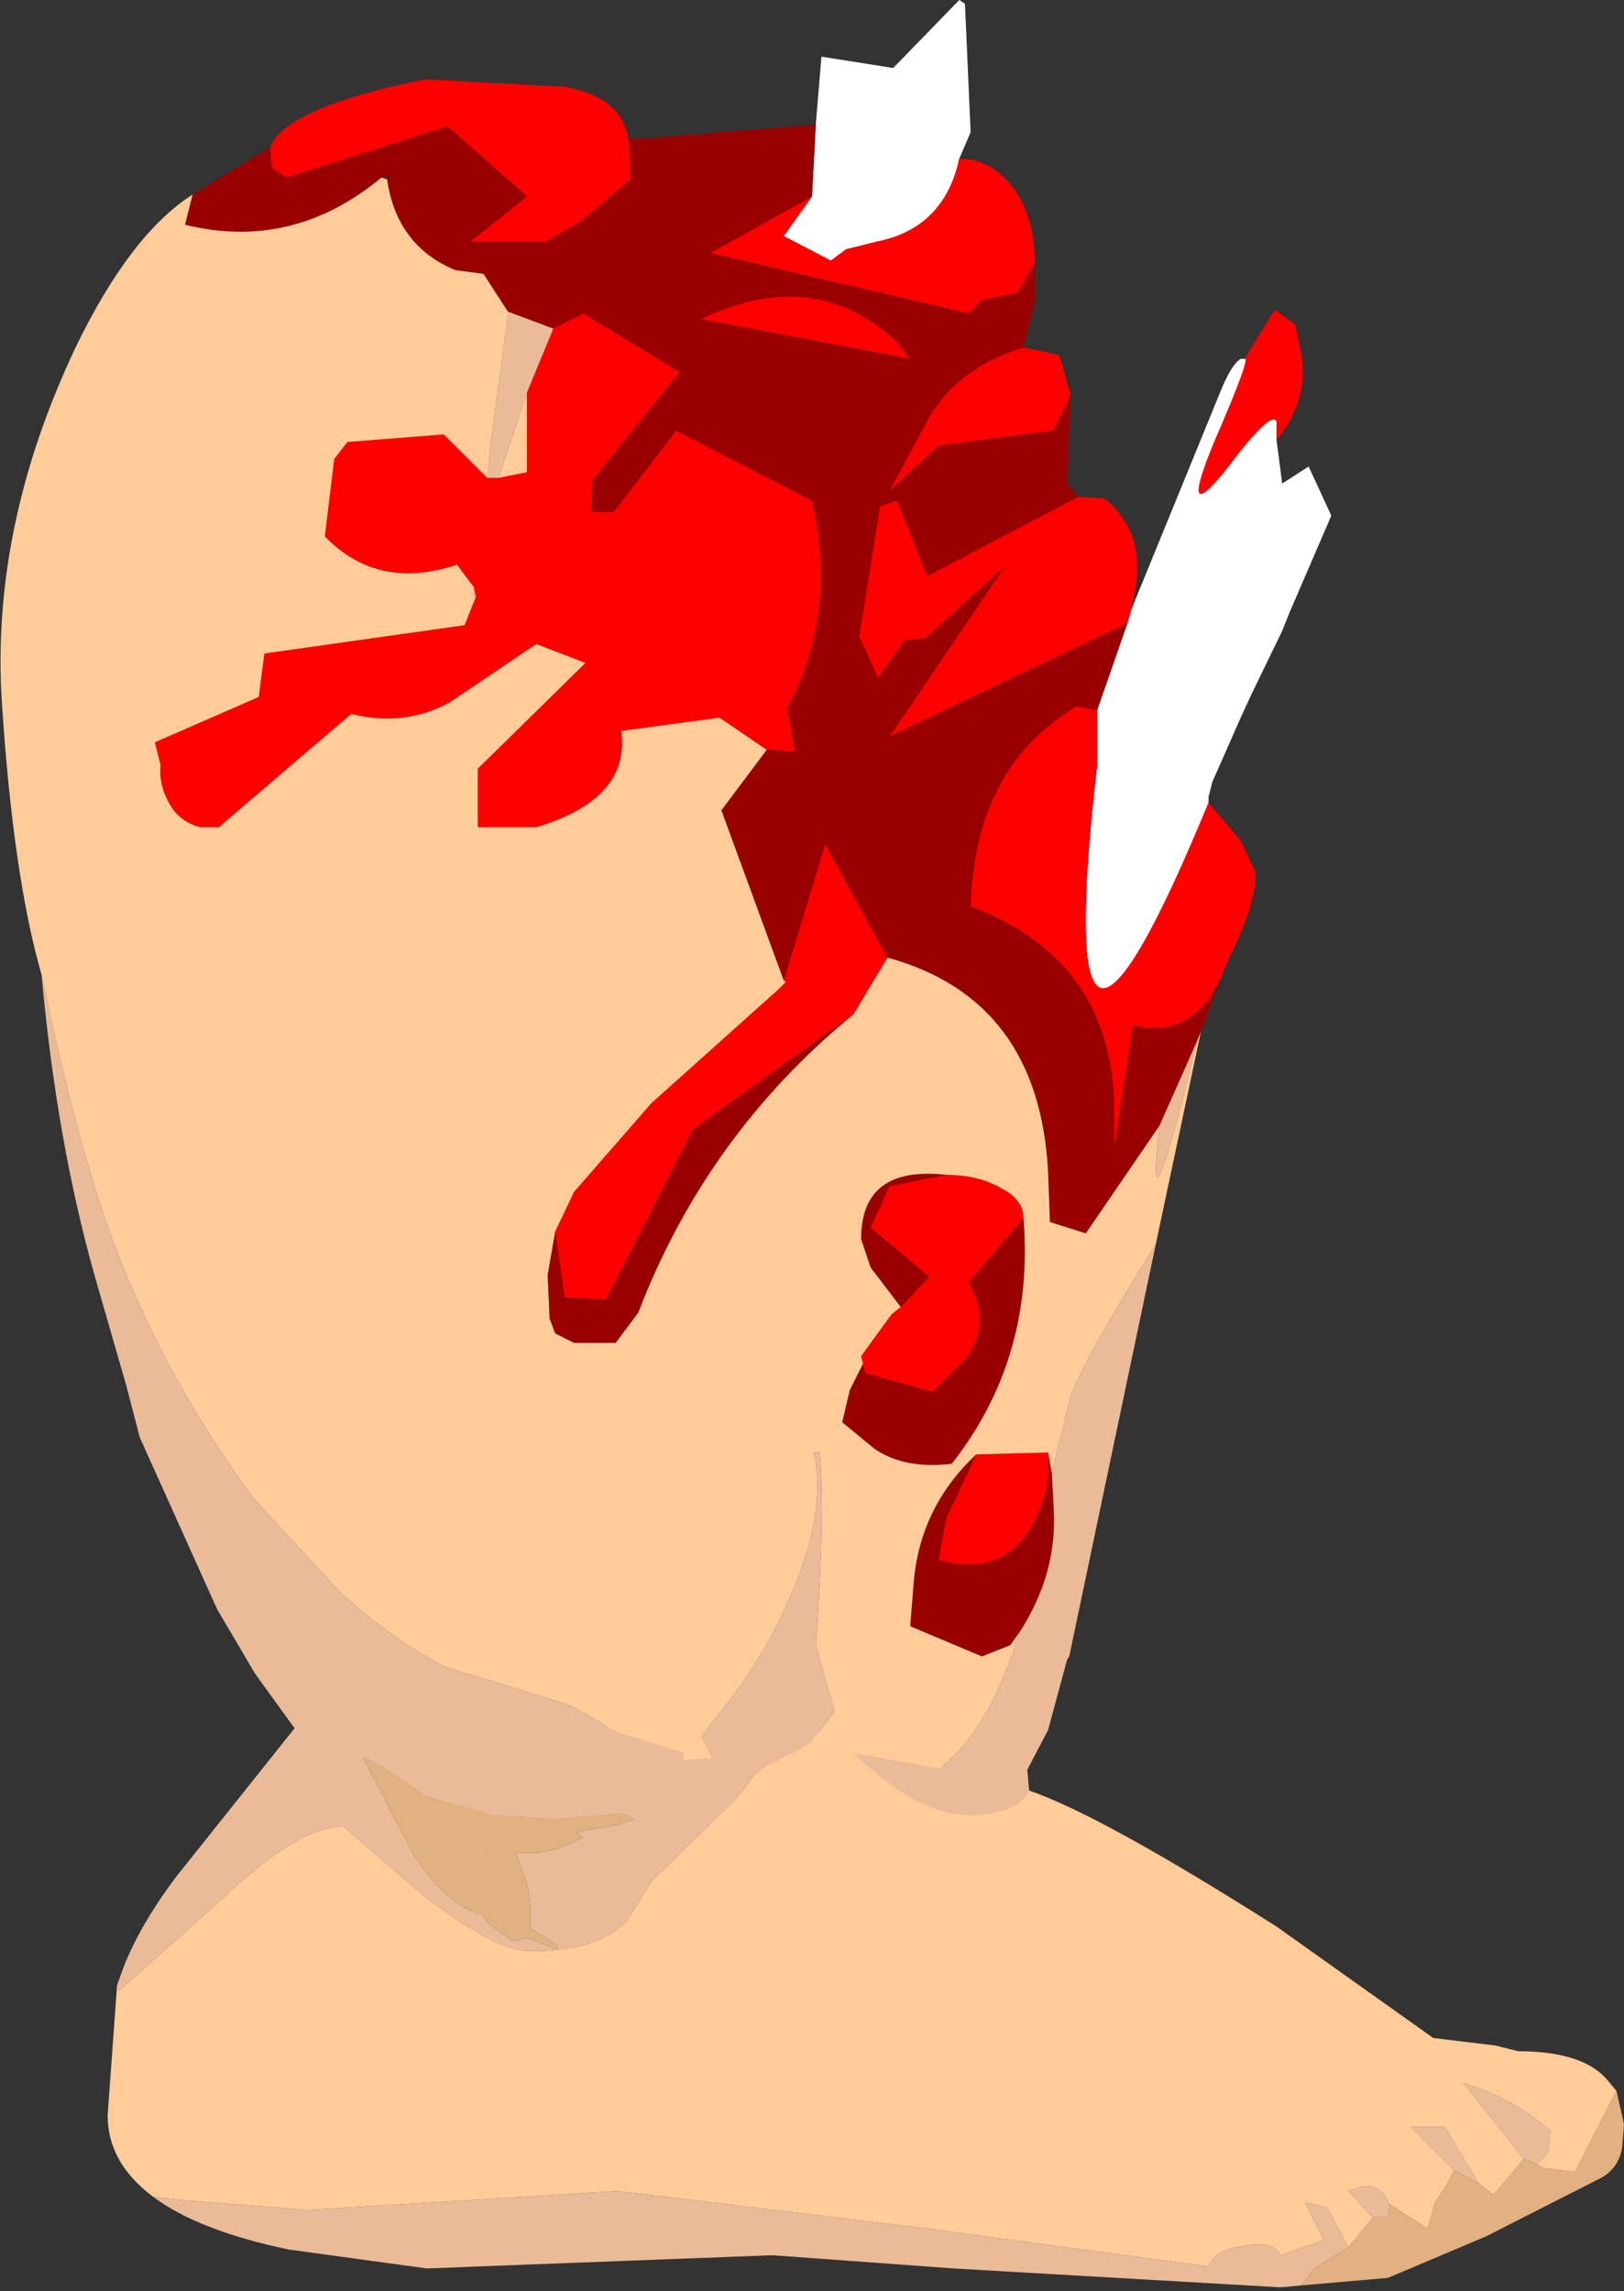 <?xml version="1.0" encoding="UTF-8" standalone="no"?>
<svg xmlns:ffdec="https://www.free-decompiler.com/flash" xmlns:xlink="http://www.w3.org/1999/xlink" ffdec:objectType="frame" height="60.65px" width="43.0px" xmlns="http://www.w3.org/2000/svg">
  <rect width="100%" height="100%" fill="#333333" stroke="none"/>
  <g transform="matrix(1.0, 0.0, 0.0, 1.0, 17.4, 30.7)">
    <use ffdec:characterId="2188" height="15.0" transform="matrix(1.0, 0.0, 0.0, 1.0, -14.55, 14.95)" width="40.15" xlink:href="#shape0"/>
    <use ffdec:characterId="2190" height="49.05" transform="matrix(1.0, 0.0, 0.0, 1.0, -17.4, -30.7)" width="35.25" xlink:href="#shape1"/>
  </g>
  <defs>
    <g id="shape0" transform="matrix(1.0, 0.0, 0.0, 1.0, 14.55, -14.95)">
      <path d="M17.05 29.8 L16.5 29.85 7.85 29.35 3.05 29.0 -6.1 29.35 -9.75 28.85 Q-12.15 28.35 -13.35 27.45 L-12.5 27.55 -9.25 27.8 -5.1 27.55 -1.05 27.3 7.2 28.3 14.6 29.3 Q14.75 28.85 15.55 28.75 16.3 28.6 16.5 29.0 L17.65 28.6 17.15 27.6 17.75 27.75 18.3 28.8 17.4 29.35 17.05 29.8 M-14.3 21.85 L-14.1 21.3 Q-13.65 20.2 -12.75 19.0 L-9.6 15.05 -8.65 15.0 3.7 15.0 3.55 15.25 2.95 16.0 2.6 16.25 2.1 16.9 -0.15 19.1 -0.8 20.15 Q-1.55 20.95 -3.35 20.95 -4.35 20.95 -6.4 19.3 L-8.3 17.65 Q-9.5 17.65 -11.5 19.55 L-14.25 22.0 -14.3 21.85 M18.95 28.0 L18.3 27.3 18.6 27.2 Q19.2 27.1 19.35 27.6 L19.4 27.65 19.35 28.0 18.95 28.0 M21.1 26.75 L19.95 25.6 20.85 25.6 21.75 27.1 21.1 26.75 M22.95 26.45 L21.35 24.45 Q22.6 24.8 23.65 25.7 L23.6 26.25 23.3 26.6 22.95 26.45 M-2.75 17.45 L-4.4 17.35 -5.25 17.1 -6.15 16.85 Q-7.05 16.15 -7.8 15.8 L-6.45 18.4 Q-5.5 19.8 -4.6 20.0 L-4.5 20.2 -3.8 20.7 -3.5 20.6 -3.45 20.6 -2.65 20.9 -2.65 20.8 -3.35 20.35 -3.35 20.05 Q-3.35 19.4 -3.5 19.0 L-3.75 18.35 -3.2 18.35 -2.65 18.25 -1.95 17.95 -2.15 17.8 -1.0 17.6 -0.6 17.45 -0.9 17.3 -2.75 17.45" fill="#ebbb98" fill-rule="evenodd" stroke="none"/>
      <path d="M3.7 15.0 L3.9 15.05 9.85 16.7 Q11.75 17.35 16.4 20.3 L20.55 23.25 22.2 23.45 22.8 23.6 Q24.5 23.6 25.15 24.35 L25.4 24.65 24.3 26.8 23.5 26.7 23.3 26.6 23.6 26.25 23.65 25.7 Q22.6 24.8 21.35 24.45 L22.95 26.45 22.15 27.4 21.75 27.1 20.85 25.6 19.95 25.6 21.1 26.75 20.9 27.15 20.6 27.6 20.4 28.3 19.4 27.65 19.35 27.6 Q19.2 27.1 18.6 27.2 L18.3 27.3 18.95 28.0 18.3 28.8 17.75 27.75 17.15 27.6 17.65 28.6 16.5 29.0 Q16.3 28.6 15.55 28.75 14.75 28.85 14.6 29.3 L7.2 28.3 -1.05 27.3 -5.1 27.55 -9.25 27.8 -12.5 27.55 -13.35 27.45 Q-14.55 26.55 -14.55 25.3 L-14.3 21.85 -14.25 22.0 -11.5 19.55 Q-9.5 17.65 -8.3 17.65 L-6.4 19.3 Q-4.35 20.95 -3.35 20.95 -1.55 20.95 -0.8 20.15 L-0.15 19.1 2.1 16.9 2.6 16.25 2.95 16.0 3.55 15.25 3.7 15.0" fill="#ffcc99" fill-rule="evenodd" stroke="none"/>
      <path d="M25.4 24.65 L25.55 25.3 25.6 25.55 25.55 26.15 Q25.45 26.75 24.9 27.0 L21.95 28.5 19.35 29.6 17.05 29.8 17.4 29.35 18.3 28.8 18.95 28.0 19.35 28.0 19.4 27.65 20.4 28.3 20.6 27.6 20.9 27.15 21.1 26.75 21.75 27.1 22.15 27.4 22.95 26.45 23.3 26.6 23.5 26.7 24.3 26.8 25.4 24.65 M-2.75 17.45 L-0.9 17.3 -0.6 17.45 -1.0 17.6 -2.15 17.8 -1.95 17.95 -2.65 18.25 -3.2 18.35 -3.75 18.35 -3.5 19.0 Q-3.35 19.4 -3.35 20.05 L-3.35 20.35 -2.65 20.8 -2.65 20.9 -3.45 20.6 -3.5 20.6 -3.8 20.7 -4.5 20.2 -4.6 20.0 Q-5.5 19.8 -6.45 18.4 L-7.8 15.8 Q-7.05 16.15 -6.15 16.85 L-5.25 17.1 -4.4 17.35 -2.75 17.45 M-4.5 18.35 L-4.5 18.3 -4.55 18.3 -4.5 18.35" fill="#e2b181" fill-rule="evenodd" stroke="none"/>
    </g>
    <g id="shape1" transform="matrix(1.0, 0.0, 0.0, 1.0, 17.4, 30.7)">
      <path d="M12.55 -14.55 L14.9 -20.3 Q15.2 -21.05 15.45 -21.2 L15.55 -21.2 Q15.75 -21.3 14.75 -19.0 13.8 -16.7 15.05 -18.25 16.25 -19.85 16.4 -19.55 L16.4 -19.05 16.55 -17.9 17.25 -18.35 17.85 -17.05 16.75 -14.5 16.55 -14.0 15.75 -12.35 15.45 -11.7 14.7 -10.0 14.6 -9.6 14.6 -9.45 Q10.35 0.85 11.65 -10.45 L11.65 -11.9 12.45 -14.2 12.55 -14.55 M4.2 -27.4 L4.35 -29.2 6.25 -28.9 8.0 -30.7 8.15 -30.6 8.3 -27.2 8.0 -26.5 Q7.6 -24.65 5.8 -24.3 L5.0 -24.1 4.6 -23.8 3.35 -24.45 4.1 -25.5 4.2 -27.4" fill="#ffffff" fill-rule="evenodd" stroke="none"/>
      <path d="M8.0 -26.5 Q8.85 -26.5 9.45 -25.7 10.0 -24.9 10.0 -23.75 L9.55 -22.95 8.6 -22.75 8.25 -22.4 1.4 -24.0 4.1 -25.5 3.35 -24.45 4.6 -23.8 5.0 -24.1 5.8 -24.3 Q7.6 -24.65 8.0 -26.5 M9.7 -21.5 L10.65 -21.3 10.95 -20.25 10.5 -19.3 7.45 -18.9 6.15 -17.7 7.2 -19.65 Q8.0 -21.0 9.7 -21.5 M11.15 -17.55 L11.85 -17.5 Q12.95 -16.6 12.65 -15.05 L12.55 -14.55 12.45 -14.2 6.15 -11.2 9.2 -15.7 7.1 -13.8 6.55 -13.75 5.85 -12.75 5.35 -13.85 5.9 -17.3 6.35 -17.45 7.15 -15.45 11.15 -17.55 M15.55 -21.2 L16.35 -22.5 16.9 -22.1 17.0 -21.6 Q17.35 -20.2 16.4 -19.05 L16.4 -19.55 Q16.25 -19.85 15.05 -18.25 13.8 -16.7 14.75 -19.0 15.75 -21.3 15.55 -21.2 M14.6 -9.45 L15.45 -8.45 15.85 -7.6 Q15.85 -6.75 15.15 -5.35 L14.9 -4.75 14.6 -4.25 Q13.85 -3.25 12.6 -3.55 L12.1 -0.3 12.1 -1.35 Q12.05 -5.3 8.3 -6.7 8.4 -10.4 11.1 -12.0 L11.65 -11.9 11.65 -10.45 Q10.35 0.85 14.6 -9.45 M-10.25 -26.8 Q-9.85 -27.85 -6.15 -28.6 L-2.45 -28.4 Q-0.95 -28.15 -0.75 -27.0 L-0.7 -25.95 -2.0 -24.85 -2.95 -24.3 -3.55 -24.3 -4.95 -24.3 -3.45 -25.5 -5.55 -27.35 -9.8 -26.0 -10.2 -26.25 -10.25 -26.8 M6.35 -21.65 L6.7 -21.2 1.15 -22.25 Q4.15 -23.7 6.35 -21.65 M-2.75 -22.0 L-1.95 -22.4 0.6 -20.85 -1.7 -18.0 -1.75 -17.15 -1.15 -17.15 0.5 -19.3 4.1 -17.45 Q4.8 -14.5 3.45 -11.95 L3.65 -10.8 2.9 -10.85 1.65 -11.7 -0.95 -11.35 Q-0.7 -9.55 -3.2 -8.8 L-4.75 -8.8 -4.75 -10.35 -1.9 -13.15 -3.2 -13.65 -5.5 -12.1 Q-6.7 -11.45 -8.1 -11.8 L-11.55 -8.85 -11.6 -8.8 -12.1 -8.8 Q-12.65 -8.95 -12.9 -9.4 -13.2 -9.9 -13.15 -10.45 L-13.3 -11.05 -10.55 -12.25 -10.4 -13.4 -5.1 -14.15 -4.8 -14.9 -4.85 -15.15 -5.3 -15.75 Q-7.4 -15.05 -8.8 -16.5 L-8.55 -18.55 -8.2 -19.0 -5.65 -19.2 -4.5 -18.05 -4.2 -18.05 -3.45 -18.2 -3.45 -20.3 -2.75 -22.0 M3.35 -4.75 L4.45 -8.35 6.1 -5.35 5.2 -3.85 0.95 -0.8 -1.35 3.7 -2.45 3.65 -2.7 1.9 -2.2 0.85 -0.15 -1.5 3.2 -4.5 3.4 -4.7 3.35 -4.75 M10.35 7.75 Q10.45 8.65 10.05 9.45 9.3 11.1 7.45 10.6 L7.65 9.5 8.45 7.8 10.35 7.75 M7.65 0.4 Q8.5 0.4 9.1 0.75 9.7 1.05 9.7 1.55 L8.25 3.25 Q8.9 4.35 8.15 5.3 L7.3 6.15 5.5 5.65 5.45 5.4 5.4 5.2 6.2 4.1 6.45 3.9 7.2 3.1 5.65 1.8 6.15 0.7 7.65 0.4" fill="#ff0000" fill-rule="evenodd" stroke="none"/>
      <path d="M10.0 -23.75 L10.0 -22.75 9.7 -21.5 Q8.0 -21.0 7.2 -19.65 L6.15 -17.7 7.45 -18.9 10.5 -19.3 10.95 -20.25 10.85 -17.9 11.15 -17.55 7.15 -15.45 6.35 -17.45 5.9 -17.3 5.35 -13.85 5.85 -12.75 6.55 -13.75 7.1 -13.8 9.2 -15.7 6.15 -11.2 12.45 -14.2 11.65 -11.9 11.1 -12.0 Q8.4 -10.4 8.3 -6.7 12.05 -5.3 12.1 -1.35 L12.1 -0.3 12.6 -3.55 Q13.85 -3.25 14.6 -4.25 L14.9 -4.75 14.4 -3.4 14.3 -3.15 13.3 -0.9 11.35 1.95 10.4 1.65 10.35 0.3 Q10.1 -4.25 6.1 -5.35 L4.45 -8.35 3.35 -4.75 1.7 -9.25 2.9 -10.85 3.65 -10.8 3.45 -11.95 Q4.8 -14.5 4.1 -17.45 L0.5 -19.3 -1.15 -17.15 -1.75 -17.15 -1.7 -18.0 0.6 -20.85 -1.95 -22.4 -2.75 -22.0 -3.95 -22.45 -4.6 -23.45 -5.35 -23.55 Q-6.9 -24.2 -7.15 -25.95 L-7.15 -26.05 -7.3 -26.0 Q-9.65 -24.05 -12.5 -24.75 L-12.3 -25.55 -10.25 -26.8 -10.2 -26.25 -9.8 -26.0 -5.55 -27.35 -3.45 -25.5 -4.95 -24.3 -3.55 -24.3 -2.95 -24.3 -2.0 -24.85 -0.7 -25.95 -0.75 -27.0 4.2 -27.4 4.1 -25.5 1.4 -24.0 8.25 -22.4 8.6 -22.75 9.55 -22.95 10.0 -23.75 M6.35 -21.65 Q4.15 -23.7 1.15 -22.25 L6.7 -21.2 6.35 -21.65 M-2.7 1.9 L-2.45 3.65 -1.35 3.7 0.95 -0.8 5.2 -3.85 Q1.3 -0.65 -0.5 4.05 L-1.1 4.85 -2.2 4.85 -2.7 4.6 -2.85 4.2 -2.9 3.05 -2.7 1.9 M10.45 8.3 L10.5 9.25 Q10.6 10.95 9.6 12.5 L9.35 12.85 8.6 13.15 6.7 12.35 6.8 11.1 Q7.0 9.15 8.45 7.8 L7.65 9.5 7.45 10.6 Q9.3 11.1 10.05 9.45 10.45 8.65 10.35 7.75 L10.45 8.3 M9.7 1.55 Q10.0 5.25 7.8 8.05 6.55 8.2 5.75 7.65 L4.9 6.95 5.1 6.1 5.45 5.4 5.5 5.65 7.3 6.15 8.15 5.3 Q8.9 4.35 8.25 3.25 L9.7 1.55 M6.45 3.9 L5.65 2.85 5.4 2.1 Q5.4 0.15 7.65 0.4 L6.15 0.7 5.65 1.8 7.2 3.1 6.45 3.9" fill="#990000" fill-rule="evenodd" stroke="none"/>
      <path d="M14.4 -3.4 L13.2 2.25 Q11.35 5.2 10.95 6.25 L10.45 8.3 10.35 7.75 8.45 7.8 Q7.0 9.15 6.8 11.1 L6.7 12.35 8.6 13.15 9.35 12.85 9.6 12.5 Q8.8 15.1 7.5 16.1 L7.4 16.1 5.2 15.7 5.45 15.95 4.05 15.45 4.7 14.6 4.45 13.75 4.2 12.85 Q4.45 9.45 4.3 7.75 L4.15 7.75 Q4.5 9.35 3.55 11.5 2.75 13.45 1.15 15.25 L1.45 15.85 1.3 15.85 0.7 15.9 0.7 15.7 -1.05 15.15 -2.3 14.45 -4.05 13.9 -5.55 13.45 Q-6.9 12.8 -8.4 11.45 L-10.7 8.95 Q-12.85 6.05 -14.2 2.7 -15.3 -0.05 -16.3 -4.9 -17.05 -7.5 -17.35 -12.1 -17.65 -16.75 -15.4 -21.5 -13.95 -24.5 -12.3 -25.55 L-12.5 -24.75 Q-9.65 -24.05 -7.3 -26.0 L-7.15 -25.95 Q-6.9 -24.2 -5.35 -23.55 L-4.6 -23.45 -3.95 -22.45 -3.95 -22.35 -4.4 -19.0 -4.5 -18.05 -5.65 -19.2 -8.2 -19.0 -8.55 -18.55 -8.8 -16.5 Q-7.4 -15.05 -5.3 -15.75 L-4.85 -15.15 -4.85 -14.9 -4.8 -14.9 -5.1 -14.15 -10.4 -13.4 -10.55 -12.25 -13.3 -11.05 -13.15 -10.45 Q-13.2 -9.9 -12.9 -9.4 -12.65 -8.95 -12.1 -8.8 L-11.6 -8.8 -11.55 -8.85 -8.1 -11.8 Q-6.7 -11.45 -5.5 -12.1 L-3.2 -13.65 -1.9 -13.15 -4.75 -10.35 -4.75 -8.8 -3.2 -8.8 Q-0.7 -9.55 -0.95 -11.35 L1.65 -11.7 2.9 -10.85 1.7 -9.25 3.35 -4.75 3.4 -4.7 3.2 -4.5 -0.15 -1.5 -2.2 0.85 -2.7 1.9 -2.9 3.05 -2.85 4.2 -2.7 4.6 -2.2 4.85 -1.1 4.85 -0.5 4.05 Q1.3 -0.65 5.2 -3.85 L6.1 -5.35 Q10.1 -4.25 10.35 0.3 L10.4 1.65 11.35 1.95 13.3 -0.9 Q12.9 2.55 14.2 -2.75 L14.3 -3.15 14.4 -3.4 M-3.45 -20.3 L-3.45 -18.2 -4.2 -18.05 -3.45 -20.3 M9.7 1.55 Q9.7 1.05 9.1 0.75 8.5 0.4 7.65 0.4 5.4 0.15 5.4 2.1 L5.65 2.85 6.45 3.9 6.2 4.1 5.4 5.2 5.45 5.4 5.1 6.1 4.9 6.95 5.75 7.65 Q6.55 8.2 7.8 8.05 10.0 5.25 9.7 1.55" fill="#ffcc99" fill-rule="evenodd" stroke="none"/>
      <path d="M13.2 2.25 L10.9 13.2 10.9 13.15 10.85 13.25 10.35 15.1 9.8 16.15 9.85 16.7 Q9.55 17.35 8.25 17.35 7.0 17.35 5.45 15.95 L5.2 15.7 7.4 16.1 7.5 16.1 Q8.8 15.1 9.6 12.5 10.6 10.95 10.5 9.25 L10.45 8.3 10.95 6.25 Q11.35 5.2 13.2 2.25 M4.05 15.45 Q3.95 15.5 3.8 15.6 L2.8 16.1 2.6 16.25 -0.6 17.45 -0.9 17.3 -2.75 17.45 -4.4 17.35 -5.25 17.1 -6.15 16.85 Q-7.05 16.15 -7.8 15.8 L-9.6 15.05 -10.65 13.6 -11.65 11.9 -13.7 7.35 -14.05 6.0 -14.9 3.05 Q-15.9 -0.5 -16.3 -4.9 -15.3 -0.05 -14.2 2.7 -12.85 6.05 -10.7 8.95 L-8.4 11.45 Q-6.9 12.8 -5.55 13.45 L-4.05 13.9 -2.3 14.45 -1.05 15.15 0.7 15.7 0.7 15.9 1.3 15.85 1.45 15.85 1.15 15.25 Q2.75 13.45 3.55 11.5 4.5 9.35 4.15 7.75 L4.3 7.75 Q4.45 9.45 4.2 12.85 L4.45 13.75 4.7 14.6 4.05 15.45 M-2.75 -22.0 L-3.45 -20.3 -4.2 -18.05 -4.5 -18.05 -4.4 -19.0 -3.95 -22.35 -3.95 -22.45 -2.75 -22.0 M-4.85 -15.15 L-4.8 -14.9 -4.85 -14.9 -4.85 -15.15 M13.3 -0.9 L14.3 -3.15 14.2 -2.75 Q12.9 2.55 13.3 -0.9 M-4.55 18.3 L-4.5 18.3 -4.5 18.35 -4.55 18.3" fill="#ebbb98" fill-rule="evenodd" stroke="none"/>
    </g>
  </defs>
</svg>
